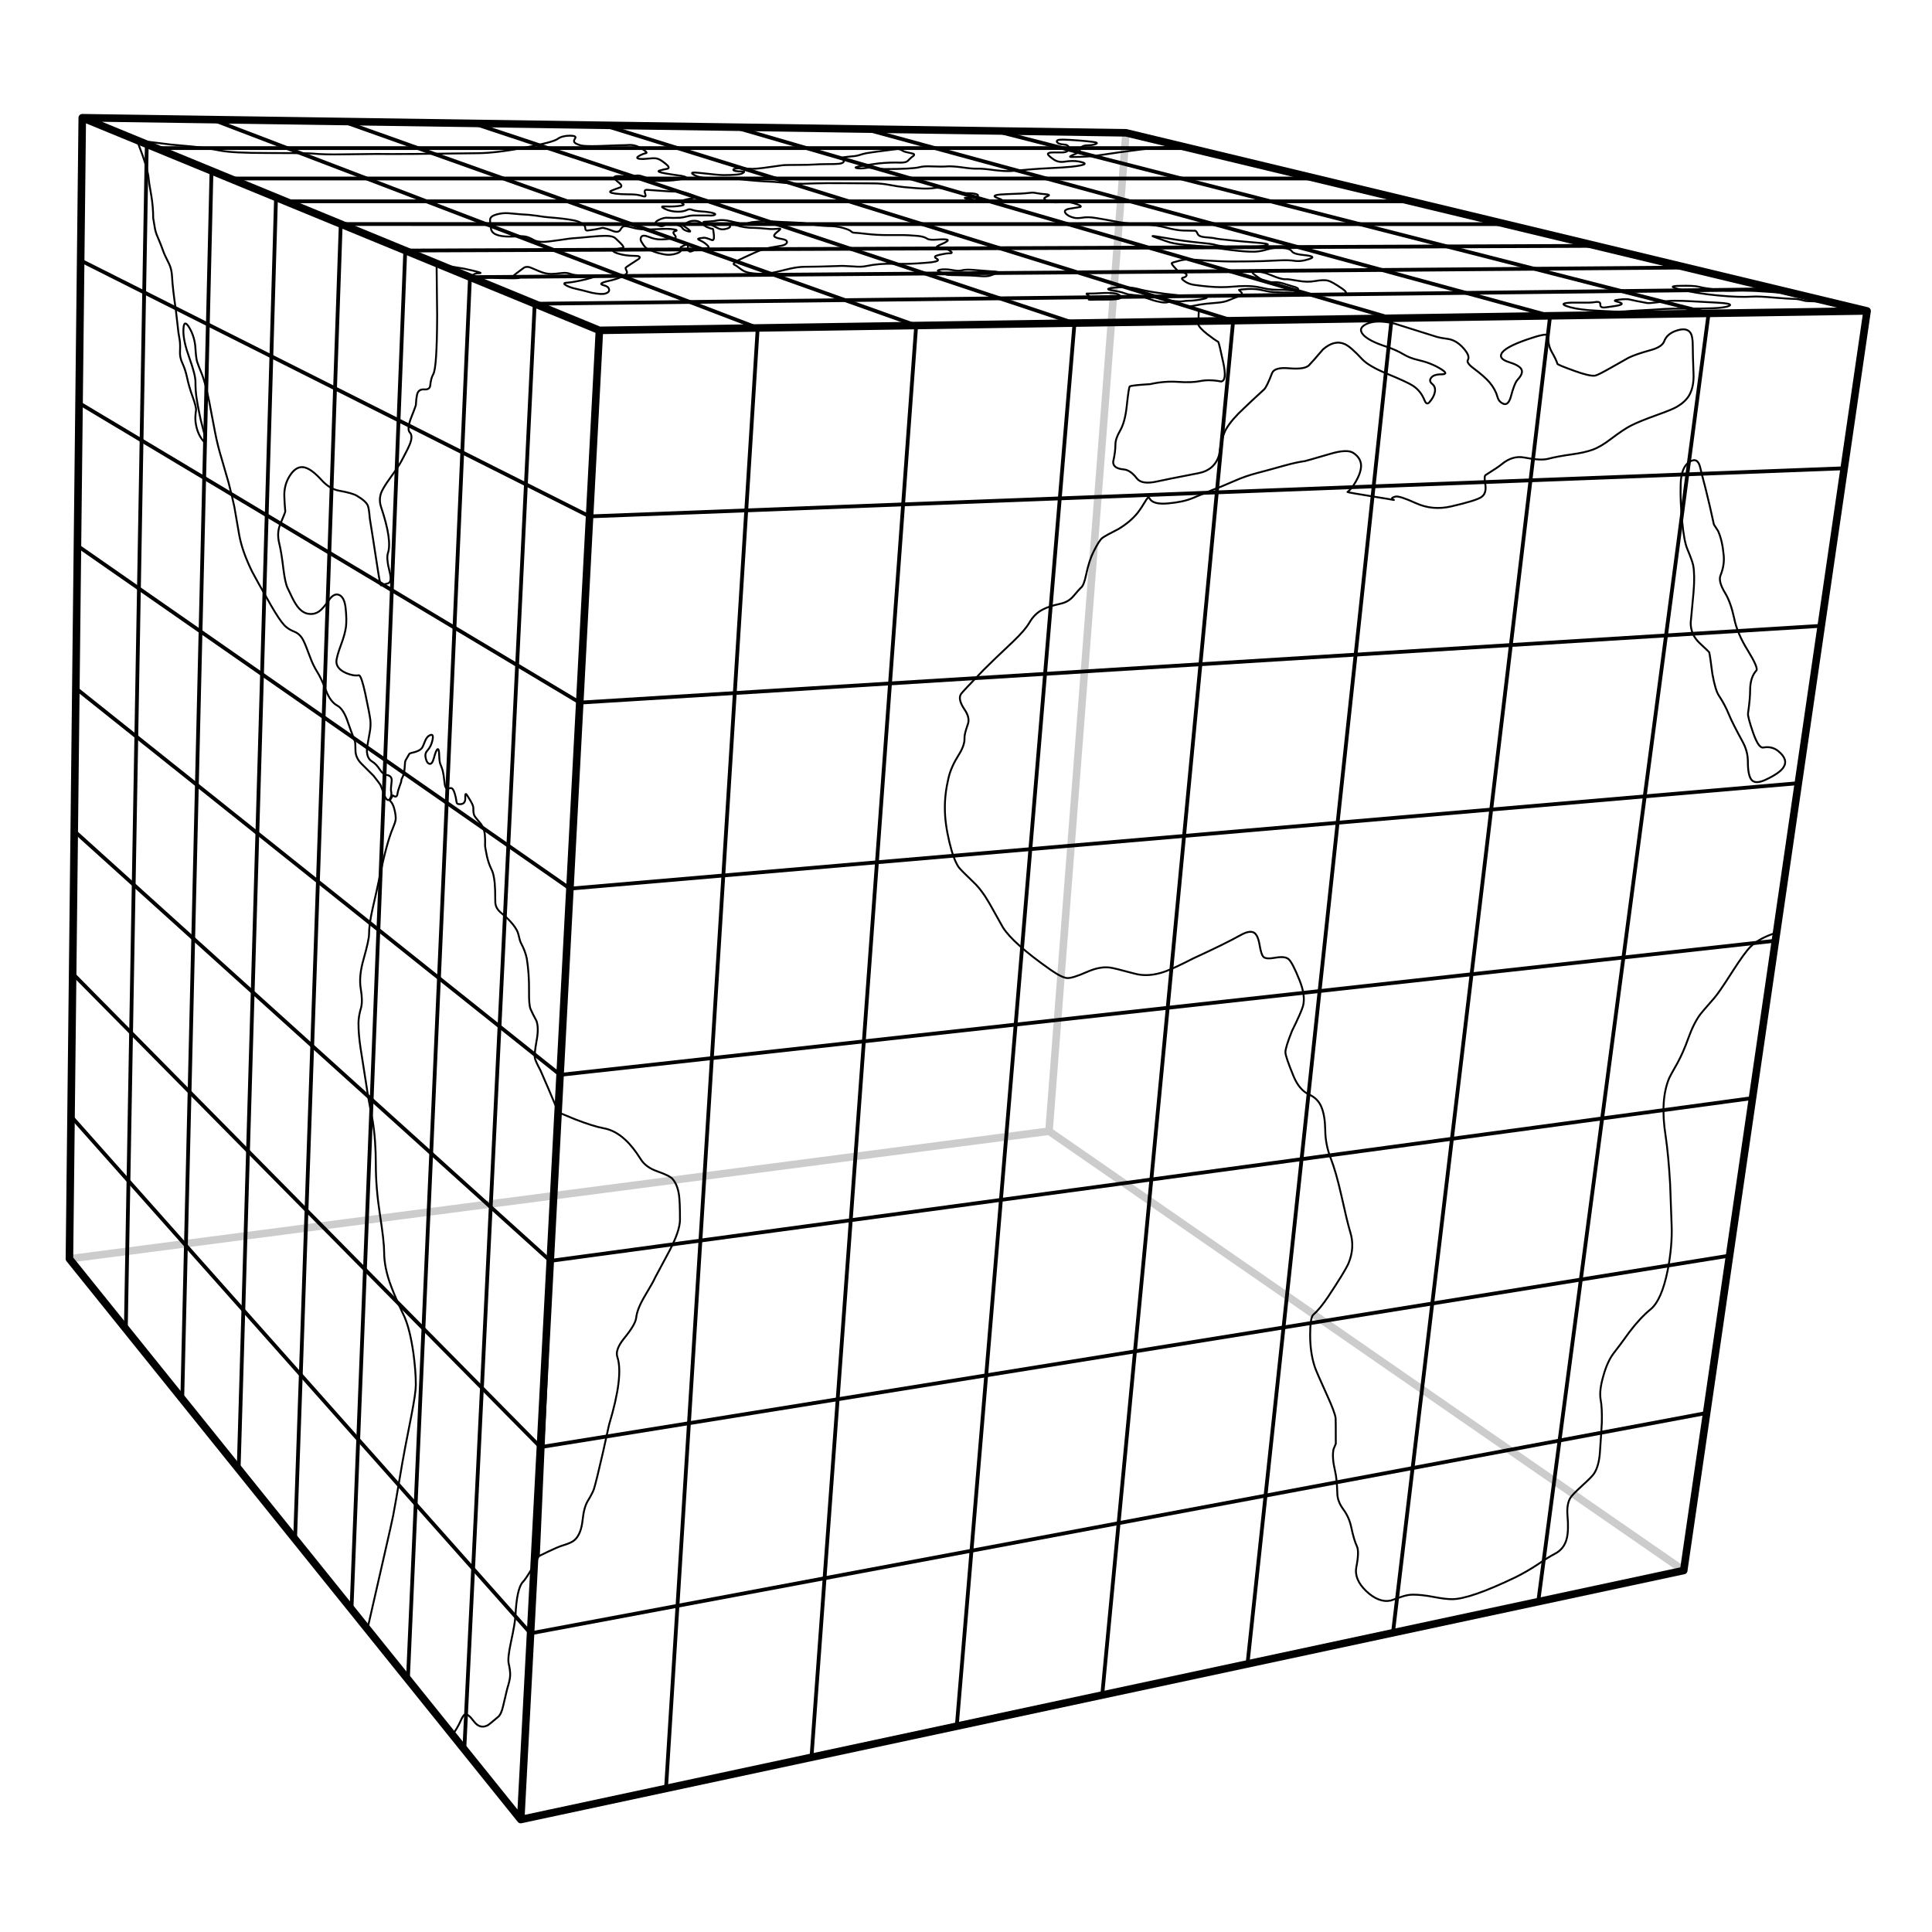 
<svg xmlns="http://www.w3.org/2000/svg" version="1.1" xmlns:xlink="http://www.w3.org/1999/xlink" preserveAspectRatio="none" x="0px" y="0px" width="512px" height="512px" viewBox="0 0 512 512">
<defs>
<path id="Layer7_0_1_STROKES" stroke="#000000" stroke-width="0.5" stroke-linejoin="round" stroke-linecap="round" fill="none" d="
M 432.1 82.4
Q 434.3 82.3 438.4 82.05 441.65 81.8 443.3 81.8 453.45 81.8 455.4 81.6 458.05 81.35 458.45 80.9 458.9 80.4 455 80.2 450.15 79.95 448.45 79.85 445.8 79.7 443.8 79.7 442.1 79.7 439.35 80.1 437 80.4 436.5 80.3 433.2 79.7 432 79.4 431.05 79.15 429.1 79.4 427.2 79.6 428.4 79.9 431.35 80.6 428 81.1 425.4 81.5 425.05 81.5 424.05 81.5 424.1 80.7 424.15 79.95 423.15 80 421.8 80.2 421.1 80.2
L 416.4 80.2
Q 413.1 80.35 415.1 81.1 417.1 81.85 421.05 82.2 423.2 82.35 426.5 82.5 429 82.7 432.1 82.4 Z
M 354 382.6
Q 354 376.15 353.95 375.8 353.75 374.3 351.8 370 348.85 363.5 348.45 362.3 347.2 358.55 347.2 353.8 347.2 349.45 347.95 348.5 349.8 346.9 352 343.6 356.4 336.95 357.3 334.95 359.15 330.65 357.8 326.4 357.05 323.95 355.45 316.7 354.05 310.5 352.6 306.8 351.25 303.3 351.2 299.5 351.15 295.7 350.2 293.4 349.3 291.1 346.8 290 344.3 288.8 342.8 285.2 340.7 280.1 340.65 278.9 340.6 277.7 342.4 273.2 344.75 268.45 345.3 266.65 346.05 263.9 344.4 259.8 342.5 255.05 341.5 254.2 340.6 253.35 338 253.8 335.55 254.25 334.85 253.6 334.25 253.1 333.8 250.4 333.35 247.75 332.3 247.15 331.15 246.5 328.8 247.8 324.7 250.1 316.2 254 311.35 256.5 308.8 257.45 304.3 259.05 300.6 258 295.1 256.5 294 256.4 291.35 256.1 288 257.6 284.25 259.25 282.85 259.2 281.4 259.1 278.4 257 268.5 250.05 265.8 245.8 263.55 241.75 262.35 239.65 260.2 235.85 258 233.8 254.65 230.6 254.05 229.8 252.7 227.8 251.6 223.2 250.4 218.15 250.4 214.25 250.35 210.4 251.4 206 252.1 203.15 254.1 200 255.7 197.45 255.6 195.6 255.55 194.55 256.5 191.9 257.1 190.2 255.6 188 253.8 185.35 254.65 183.95 254.95 183.45 260.6 177.6 262.4 175.75 268.45 170.05 271.65 167 272.8 165 274.15 162.65 276.3 161.55 277.85 160.7 281 160 283.15 159.55 284.45 158 286.2 155.95 286.4 155.8 287.2 155.3 287.8 152.45 288.6 148.6 289.8 146.2 291.35 143.1 292.15 142.55 292.85 142 296.4 140.2 299.55 138.3 301.45 135.95 302.5 134.6 303.8 132.4 304.25 131.75 304.4 131.8 304.5 131.85 304.85 132.4 305.95 133.75 309.6 133.4 313.5 133.05 315.95 132.05 317.45 131.45 321.4 129.8 323.4 129.1 327.15 127.45 329.95 126.2 333 125.4 335.7 124.7 340.15 123.45 343.75 122.45 345.8 122.2 346.1 122.15 352.45 120.3 356.95 118.95 358.6 120 360.6 121.3 360.7 123.3 360.75 125.15 359.2 127.8 358.2 129.5 357.1 130.4 357.2 130.5 364 131.6 369 132.4 369.4 132.5 368.2 132 369.8 131.6 370.85 131.35 375.25 133.35 379.65 135.35 384.6 134.2 391.1 132.7 392.55 131.75 394.05 130.75 393.6 128.2 393.25 126.2 393.7 125.9 397.2 123.7 398 123 400.85 120.65 403.95 121.25 408.25 122.1 410.2 121.6 412.7 120.95 416.65 120.4 419.9 119.95 422 119.2 424.15 118.45 426.95 116.3 430.25 113.8 432.2 112.8 434.45 111.65 439.05 110 443.25 108.5 444.4 107.8 446.55 106.55 447.6 104.85 448.95 102.55 448.8 99 448.6 93.8 448.6 91.6 448.6 89.05 447.95 88.15 446.85 86.6 443.8 87.8 441.7 88.65 441.05 90.4 440.5 91.95 437.4 92.8 433.55 93.85 431.6 94.8 431.3 94.95 427 97.4 423.5 99.4 422.7 99.55 421.2 99.75 417 98.2 413 96.75 412.75 96.45 412.4 95.3 411.2 93.2 410.5 91.95 410.35 90.5 410.25 88.95 410.25 88.9 409.9 88.15 404.6 90 398.7 92.05 397.9 93.75 397.2 95.15 400 96 402.55 96.8 403.15 97.8 403.8 98.9 402.2 100.6 401.3 101.6 400.4 105.1 399.7 107.55 398.4 107 397.2 106.5 396.85 105.2 396.3 103.2 394.8 101.4 393.45 99.8 390.5 97.6 388.55 96.15 389 95.4 389.65 94.3 387.8 92.25 385.9 90.1 383.6 89.8 381.7 89.55 380.85 89.3
L 369.55 85.75
Q 365.05 84.7 362.5 85.7 359.65 86.85 361.25 88.7 362.75 90.35 367.2 91.8 369.95 92.7 371.95 93.9 373.6 94.9 375.8 95.4 379.15 96.15 381.7 97.7 384.2 99.2 382 99.2 379.9 99.2 379.25 100.15 378.6 101 379.6 101.8 380.5 102.55 380.25 103.9 380 105.25 378.8 106.6 378.05 107.45 377.5 106.05 376.5 103.55 374.4 102.2 372.95 101.25 367.35 98.95 362.7 97 361 95.2 357.9 91.85 356.4 91.2 353.65 89.95 350.6 92.6 347.7 96 346.85 96.85 345.65 97.95 341.6 97.6 337.75 97.25 337.1 98.9 335.75 102.45 335 103.2 331.4 106.5 329.65 108.2 326.45 111.15 325 113.6 323.8 115.6 323.1 120.5 321.95 124.55 317.6 125.4 308.8 127.1 306.6 127.6 302.55 128.5 301.25 126.75 299.55 124.55 297.8 124.4 294.95 124.15 295 122.4 295.6 119.7 295.6 117.8 295.6 116.25 296.8 114.2 298.15 111.9 298.6 107.6 299.15 102.5 299.4 102.4 299.95 102.1 304.8 101.8 308.6 100.95 312.15 101.2 315.85 101.45 318 101 320.5 100.5 323.6 101.1 325.2 100.9 324.2 96.2 323.1 91 322.85 90.6 321.8 90 320 88.6 317.75 86.85 317.45 85.75
L 317.6 85 317.7 82
Q 314.95 81.5 315.15 81.3 315.3 81.2 318.1 80.7 319.15 80.5 322.35 80.25 324.5 80.1 325.8 79.5 326.95 79 328.5 78.45 329.4 78.05 329 77.5 328.3 76.9 328.35 76.8 328.4 76.75 330.5 76.6 332.35 76.5 333.75 76.75
L 336.4 77.3
Q 337.65 77.45 339.6 77.5 342 77.5 343.2 77.6 344.65 77.7 348.35 78.05 351.45 78.25 352 78 352.45 77.8 355.5 78 357.8 77.95 355.7 76.5 353 74.65 352 74.4 350.9 74.05 348.4 74.5 346.45 74.85 343.95 74.4 341.35 73.95 340.9 74 340 74.1 338.2 73.45 335.6 72.45 335.5 72.4 333.75 71.95 332.65 71.9 331.15 71.85 332.6 72.9 334.35 74.2 335.2 74.55 336.2 74.95 337.5 74.8 338.6 74.7 340 75.1 340.8 75.35 342.6 75.9 344.2 76.3 344 76.7 343.8 77.1 341.7 76.9 340.35 76.75 338.65 76.8 337.2 76.8 336 76.6 334.1 76.2 333.25 76.05 331.85 75.8 330 75.8 328.55 75.8 326.9 75.95 325.3 76.1 323.6 76.1 320.7 76.1 316.5 75.5 315 75.3 313.9 74.5 312.8 73.75 313.5 73.6 314.3 73.4 314.45 73 314.6 72.5 313.5 72.2 312.55 72.1 312.4 72.05 312.35 72.05 311.4 71 310.35 69.9 310.55 69.7 310.6 69.6 312.5 69.1 313.95 68.7 315.4 68.75 316.4 68.8 319 69 323.65 69.3 326.5 69.3 331.4 69.3 334.5 69.2 336.05 69.15 339.1 69 341.65 68.9 342.9 69.1 344.75 69.4 346.95 68.65 349.15 67.95 345.6 67.6 342.85 67.35 342.35 66.6 341.85 65.85 339.9 65.7 337.65 65.55 336 66.05 334.05 66.65 332.5 66.7 330.2 66.75 326.55 66.3 325.85 66.25 320.2 65.4 319.4 65.3 314.2 64.9 310.75 64.6 309 63.9 305.85 62.8 305.45 62.6 304.95 62.35 309.7 63.2 313.8 63.9 317.8 64.3 321 64.6 321.7 64.8 324.6 65.6 329.2 65.6 331.65 65.6 334.5 65.2 337.7 64.75 334.1 64.4 328.6 63.95 326.35 63.7 322.55 63.35 321.7 63.1 321.55 63.05 319.25 62.85 317.7 62.7 317.4 62 317.05 61.2 316.75 61.15 315.5 61.15 313.6 61.1 311.9 61.05 309.15 60.35 306.35 59.6 303.3 59.5 299.75 59.4 296.45 58.85 292.75 58.15 290.6 57.8 288.25 57.4 286.75 57.7 285.4 57.9 284.6 57.7 282.95 57.3 282.35 56.45 281.75 55.6 283.5 55.3 286.15 54.9 286.3 54.85 286.9 54.55 284.7 53.9 282.9 53.35 281.15 53.55 279.45 53.75 278.6 53.5 277 53.05 276.8 52.75 276.5 52.45 277.6 52 278.5 51.65 277.35 51.5 275.55 51.35 274.8 51.2 273.9 51 273.45 51.05 271.05 51.3 270.6 51.3 266.55 51.45 265.05 51.55 262.45 51.8 264.4 52.5 266.4 53.2 265.1 53.25 262.8 53.2 261.4 53.2 259.6 53.2 258.3 53
L 256.1 52.6
Q 255.25 52.45 256.05 52.4 257.65 52.35 258.3 52.2 259.55 51.95 259.05 51.6 258.5 51.2 256.2 51.2 254.6 51.2 251.65 50.35 249.05 49.6 247.8 49.8 246.25 50.05 244.15 49.95 243.65 49.95 239.7 49.6 238.35 49.5 235.7 49 233.6 48.6 231.6 48.6 226.95 48.55 224 48.55 218.45 48.5 215.9 48.6 212.95 48.75 210.45 48.65 208.5 48.55 205.2 48.2 200.2 48 196.2 47.5 193.8 47.2 191.95 47.2
L 187.9 47.2
Q 185.2 47.15 183.85 46.3 182.45 45.5 185.2 45.8 190.45 46.4 191.7 46.4 196.05 46.4 196.8 45.9 197.4 45.5 197.15 45.45 196.4 45.45 195.6 45.4 194.25 45.3 194.35 44.95 194.5 44.55 196.5 44.6 197.95 44.65 199.35 44.75 200.3 44.75 202.3 44.5
L 207.3 43.8
Q 208.05 43.7 211.9 43.7 214.2 43.7 215.75 43.6 217.3 43.5 218.7 43.5 221.55 43.5 222.4 43.4 223.75 43.2 223.6 42.6 223.2 41.95 223.25 41.8 223.3 41.65 225.1 41.5 226.7 41.4 227.55 41.15 228.8 40.75 229.6 40.6 231.4 40.3 234.6 39.9 236.25 39.7 237.75 39.5 238.5 39.45 239.3 40 239.65 40.25 241.65 40.65 242.8 40.85 241.8 41.5 241.55 41.65 240.5 42.7 240.1 43.05 238.8 43.1 235.8 43 232.9 43.3 231.9 43.4 228.2 44 226.05 44.35 227.05 44.55 228.05 44.75 229.5 44.5 230.4 44.35 231.55 44.55 233.15 44.8 234.5 44.8 241.8 44.8 243.7 44.3 244.75 44 246.95 44.1 249.85 44.2 250.9 44.1 252.35 44 254.95 44.35 257.65 44.75 259.1 44.7 260.45 44.65 263.65 45.1 266.6 45.45 268.3 45.3 274.15 44.75 277.5 44.6 281.9 44.4 283.8 44.2 289.85 43.55 285.9 42.8 284.3 42.5 282.1 42.85 280.5 43.1 279.3 42.3 277.7 41.2 277.7 40.8 277.7 40.4 279.2 40.4
L 281.55 40.4
Q 282.4 40.35 282.8 40.1 283.35 39.7 283.25 39.1 283.1 38.35 281.9 38.3 280.4 38.2 280.1 37.6 279.8 36.95 281.9 37 285.85 37.15 289.6 37.6 291.25 37.8 290.4 38.15 289.6 38.5 288.2 38.5 287.1 38.5 286.4 39.1 285.8 39.65 286.2 40 286.45 40.2 284.6 40.95 283 41.6 283.9 41.6 288.5 41.6 291.6 41.1 296.05 40.4 302.5 39.6 310.95 38.6 314.3 38.9 316.25 39.1 395.65 58.45 435.4 68.15 474.7 77.8 462.9 76.8 459.8 77 457.75 77.15 454.3 76.7 451.55 76.35 450.2 76 448.85 75.65 445.2 75.75 441.6 75.8 444.8 76.6 449.4 77.75 455.3 78.3 461.05 78.85 464.5 78.6 466.05 78.5 469.9 78.85 474.25 79.2 475.1 79.2 476.4 79.2 477.45 79.5 478.45 79.8 479.1 79.8 480.6 79.8 484.6 80.1
L 495 82.8 470.8 247.2
Q 469.75 247.45 468.35 248.05 465.55 249.25 463.8 251 462.3 252.5 459 257.65 455.5 263.15 454.2 264.6 450.7 268.6 450.6 268.8 448.85 271.15 447.4 275.2 446.1 278.85 444.55 281.7 442.65 285.05 442.4 285.6 439.9 291.4 441.4 301 442.15 306 442.6 313.75 442.65 315.45 443 324.8 443.2 330.25 441.95 336.65 440.35 344.6 437.4 347 434.7 349.2 431.85 352.95 429 356.9 427.8 358.4 426 360.65 424.9 364.65 423.75 368.6 424.2 371 424.6 373.15 424.5 377 424.4 379.1 424 384.8 423.75 388.5 422.45 390.5 421.9 391.35 419.2 393.8 416.6 396.2 416.2 396.9 415.15 398.55 415.4 401.6 415.75 405.6 415.2 407.75 414.5 410.55 412 411.8 410.5 412.55 407.5 414.6 404.55 416.55 401.6 418 389.55 423.8 384.8 423.8 383 423.8 379.9 423.2 376.8 422.6 374.4 422.6 373.05 422.6 371.3 423.2 368.85 424.05 368.6 424.15 365.4 424.85 362 421.6 358.8 418.5 359.45 415.25 360.25 411.2 359.6 409.8 358.8 408.1 358.1 404.75 357.55 402.1 356 400 354.4 397.85 354.4 395.65 354.3 391.9 353.8 389.8 352.95 386.2 353.4 384.05
L 354 382.6 Z
M 454.2 139
Q 453.15 134.1 452.05 129.7 450.8 124.95 450.6 124 449.95 121.05 447.8 122.35 445.55 123.7 445.4 128.2 445.25 133.05 445.8 138.25 446.3 143.55 447.2 145.6 448.4 148.45 448.7 149.75 449.2 152.35 448.8 157 448.5 160.5 448.05 165.05 448.05 168.2 450.4 170.4 452.9 172.75 452.95 172.85 453.15 173.5 453.8 178.6 454.6 183 455.5 184.3 457.15 186.8 458.2 189.4 459.1 191.6 461.75 196.45 463.2 199.05 463.2 201.8 463.2 205.55 464.2 206.7 465.25 207.9 468 206.6 471.6 204.9 472.6 203.4 474.05 201.3 471.2 199 469.55 197.7 467.3 198.1 466.05 198.35 464.6 194.2 463.1 189.9 463.25 189 463.8 185.2 463.8 183 463.8 179.5 465.45 177.7 466.05 177.05 463.2 172.4 460.35 167.85 459.55 163.75 458.65 159.6 457.2 157.2 455.3 154.1 455.95 152.5 457.05 149.75 456.8 147.2 456.45 143.2 455.3 140.7
L 454.2 139 Z
M 222.1 70.5
Q 223.2 70.4 226 70.6 228.35 70.8 229.6 70.5 232.9 69.8 236.9 69.9 240.25 70 243.2 69.8 246.15 69.6 246.9 69.5 249.3 69.15 248.3 68.6 247.3 68.05 248.2 67.75 248.7 67.55 250.1 67.3 250.65 67.15 252 67.1 252.7 66.95 251.3 66.2 250.3 65.65 248.4 65.5 247.8 65.45 249.3 64.8 251.4 63.9 251.15 63.6 250.9 63.3 248.2 63.5 246.35 63.65 245.7 63.25 244.85 62.65 243 62.5 240.4 62.3 239.5 62.3 237.65 62.3 235.2 62.3 232.35 62.3 229.75 62 227.15 61.7 226.7 61.7 225.95 61.7 225.65 61.4 225.2 60.9 223.4 60.4 221.65 59.9 219.4 59.9 216.9 59.8 215.4 59.5 213.45 59.1 211.25 59 207.4 58.85 206.8 58.8 202.35 58.45 199.1 58.9 198.75 58.95 197.6 59.35 196.95 59.55 196.3 59.3 195.75 59.1 195.5 59.05 194.9 58.95 193.5 58.6 191.85 58.2 190.5 58.35 189 58.65 187.9 58.7 186.35 58.75 186.45 58.85 186.5 58.9 188.1 59.4 188.4 59.5 190.2 60.45 191.1 60.95 192.2 60.7 193.45 60.45 193.5 60 193.5 59.7 192.9 59.4 192.4 59.15 193.3 59.25 194.2 59.35 195.2 59.7 197.15 60.4 200 60.4 200.95 60.4 204.1 60.7 204.7 60.75 206.55 60.6 207.15 60.55 206.3 61.2 205.1 62.1 205.15 62.5 205.25 63 207 63.3 208.7 63.55 208.55 64.25 208.35 64.85 207.2 65.1 205.55 65.35 204.25 65.6 201.9 66.05 199.9 67 196.7 68.45 195.6 69 193.85 69.9 194.7 70.2 195.1 70.35 196.3 71.3 197.25 72.05 198.6 72.3 202.2 72.9 205.6 72.1 206.85 71.8 209.35 71.2 211.55 70.7 213.4 70.7 216.3 70.7 222.1 70.5 Z
M 256.9 73
Q 257.4 73 260.1 73.2 261.7 73.3 262.5 73 264.25 72.4 264.35 72.3 264.8 71.95 262.6 71.9 261.6 71.85 258.2 71.55 256.1 71.35 255.1 71.6 254.1 71.85 253.25 71.7 251.75 71.45 251.2 71.4 249.6 71.3 248.85 71.55 248.05 71.75 249.2 72.1 249.4 72.15 250.6 72.7 251.05 72.9 252.2 72.9
L 256.9 73 Z
M 311.8 78.2
Q 305.25 77.55 301.7 76.6 299.05 75.9 295.6 76.2 294 76.35 293.7 76.55 293.45 76.75 294.5 76.9 296.45 77.2 297.7 77.6 298.7 77.95 298.9 78 299.25 78.05 300.5 78.2 301.4 78.3 301.75 78.3 301.8 78.3 303.3 78.8 304.4 79.15 305.5 79.55 306.4 79.85 307.8 80.1 309 80.3 309.75 80 310.5 79.65 311.4 79.8 312.5 79.95 313.3 79.85 314.5 79.7 315 79.7 316.45 79.7 318.55 79.3 320.75 78.85 319.1 78.7 318 78.6 316.6 78.65 315.45 78.65 314.4 78.5
L 311.8 78.2 Z
M 292.4 79.4
Q 294.95 79.4 295.75 79.3 297.5 79.1 296.9 78.4 296.05 77.4 291.5 77.7 290.1 77.8 288 77.8 287.7 77.8 288.5 78.35 289.4 79 288.8 79.2 288.1 79.45 289.15 79.45 289.7 79.45 290.9 79.4
L 292.4 79.4 Z
M 173 47.9
Q 177.1 48.05 179.9 47.6 181.45 47.35 181.75 47.15 182.1 46.9 180.6 46.6 177.65 46.2 176.3 45.95 173.8 45.5 174.8 45.2 175.6 44.95 176.95 44.7 177.65 44.4 176.4 43.4 175 42.25 174.2 42.05 173.55 41.85 172.2 42 170.5 42.2 169.55 42.1 168.25 41.95 169.4 41.3 170.25 40.8 171.3 40.55 171.6 40.35 170.1 39.4 168.6 38.45 167.1 38.4 165.25 38.5 164 38.5 160.6 38.65 158.55 38.7 154.7 38.8 153.8 38.5 152.55 38.1 152.3 37.8 151.9 37.4 152.4 36.7 152.95 35.95 150.95 35.95 148.9 36 147.8 36.8 146.6 37.7 139.2 39.1 131.5 40.55 126.7 40.6 106 40.9 99.9 40.8 98.5 40.8 91.1 40.9 85.7 41 83 40.7 81.4 40.55 71.05 40.55 61.55 40.55 58.3 39.9 54.75 39.2 50.7 38.8 46.65 38.45 45.2 38.3
L 36.3 37.2 115.7 70 123 71.2
Q 128.6 72.4 127 72.4 125.6 72.4 125.25 73.05 124.95 73.7 127.1 73.4 128.9 73.15 130 73.4 131.4 73.7 132.1 73.7 133.15 73.7 135.95 73.75 138.05 73.75 137.5 73.5 136.4 73.4 136.1 73.35 135.7 73.3 136.9 72.4 137.9 71.65 138.85 70.95 139.4 70.6 140.3 70.8 140.5 70.85 142.7 71.8 144.5 72.6 146.1 72.6 146.85 72.6 149 72.35 150.15 72.2 151.2 72.6 152.25 73 154.6 73 157.4 72.95 157.7 73 158.7 73.15 155.35 74 152.05 74.8 150.4 74.9 148.9 74.95 150 75.6 151 76.2 152.9 76.6 154.05 76.85 156.9 77.6 159.4 78.1 160.4 77.8 161.6 77.45 161.4 76.65 161.25 75.9 160 75.6 158.1 75.15 161.5 74.4 163.15 74.05 164.55 73.45 166.5 72.6 166.1 71.9 165.7 71.1 165.8 70.95 165.85 70.85 167 70.1 169.2 68.7 169.3 68.6 170.15 67.8 168.1 67.8 165.65 67.8 163.65 67.15 161.6 66.45 163.1 66.1 164.1 65.85 165.1 65.7 165.5 65.5 164.5 64.5 163.1 63.1 162.85 62.95 162.1 62.5 160.4 62.5 159 62.5 156.35 62.75 153.35 63.05 152.4 63.1 151.25 63.15 148.05 63.65 145 64.1 143.9 64.1 142.6 64.1 141.75 63.75 140.8 63.2 140 62.9 139.05 62.55 137.85 62.6 136.3 62.7 135.1 62.7 130.2 62.7 130.1 60.4 129.8 58.7 129.9 58.1 130 57.25 131.7 56.8 133.25 56.4 134.7 56.5 135.55 56.6 138.1 56.8 139.9 56.85 142.05 57.15 144.55 57.55 145.5 57.6 149.45 57.9 152.1 58.4 153.35 58.65 154.2 59.2 155.1 59.75 155.1 60.4 155.1 61.05 155.55 61.1 155.85 61.1 157.7 60.8 158.85 60.6 159.55 60.4 159.85 60.35 160.7 60.6 161.4 60.8 162.8 61.35 163.95 61.65 164.4 60.9 164.9 60 165.4 59.95 165.85 59.85 167.5 60.3 169.05 60.75 170.75 60.8 172.15 60.85 174.8 60.7 177.25 60.55 178.6 60.8 179.95 61 178.8 61.3 178.1 61.5 178.85 62.35 179.5 63.15 178.3 63.2 176.25 63.45 175.25 63.45 173.65 63.5 172 62.8 170.3 62.1 169.9 62.85 169.6 63.45 170 64.1 171 65.8 171.8 66.1 173.9 66.95 174.6 67.1 176.05 67.45 176.65 67.5 177.9 67.6 179.2 67.2 180.45 66.85 180.55 66.15
L 180.4 65.5 181.35 65
Q 182.3 64.6 182.3 65.3 182.3 66.2 182.55 66.5 182.8 66.85 183.5 66.5 184.9 65.8 187.3 65.8 188.25 65.8 187.45 65 186.7 64.25 185.7 63.8 184.9 63.45 185 63.3 185.15 63.15 186.5 63 187.05 62.95 188.6 63.6 189.3 63.9 189.2 62.4 189.05 60.75 188.9 60.65 188.3 60.6 187.4 60.2 186.8 59.95 185.75 59.05 185.1 58.5 184 58.5 182.8 58.5 181.85 59.15
L 181.1 59.8
Q 184.2 61.9 182 61.2 181.05 60.9 180.75 60.3 180.45 59.8 178.7 59.4 177.05 59.05 176.15 59.65 175.4 60.2 174.4 59.7 173 59.05 174.55 58.3 175.95 57.6 177 57.7 178.25 57.8 180.2 57.7 181 57.65 182.05 57.35 183 57.1 183.7 57.1
L 187.8 57.1
Q 188.85 57.2 189.4 56.95 190 56.65 188.3 56.3 187.2 56.1 185.5 56 184.2 55.9 183.4 55.6 182.65 55.3 182.05 55.65 181.1 56.1 179.7 56.1 177.75 56.1 176.2 55.35 174.65 54.6 176.3 54.7 178.1 54.8 179.8 54.6 181.7 54.4 181 54 180.25 53.55 180.3 53.45 180.35 53.3 181.3 53 181.95 52.8 183.85 52.5 184.95 52.2 182.9 51.5 180.85 50.8 179.8 50.75 178.5 50.8 177.1 50.7 171.5 50.3 171.4 50.3 170.55 50.3 171 51.4 171.35 52.3 170.4 52 169.15 51.6 168.1 51.55 167.75 51.5 166.3 51.5 164.55 51.5 163.05 51.3 160.9 51 162.1 50.5 163.05 50.1 164.4 49.65 165.1 49.25 164 48.4 162.65 47.35 162.8 46.95 162.95 46.5 165.1 46.7 166.9 46.9 167.75 46.7 168.8 46.5 169 46.5 170.2 46.5 173 47.9 Z
M 115.7 70
L 115.85 83.65
Q 115.8 97.6 114.8 99.2 114.2 100.2 114 102.25 113.85 103.3 112.4 103.2 110.8 103.1 110.5 104.7 110.3 105.6 110.2 107.4 110 108.1 108.8 111.1 107.85 113.85 108.6 114.6 109.4 115.4 108.75 117.35 108.35 118.5 106.8 121.4 105.85 123.25 104.55 125.05 103.85 126.05 102.6 127.8 101.3 129.75 101 130.65 100.35 132.45 101 134.4 103.95 143.2 102.8 146.6 102.35 148 103.25 151.5 103.95 154.3 102.8 154.6
L 100.95 155.1
Q 100.7 154.8 100 150.2 98.3 139.1 98 137.4 97.8 134.85 97.5 134.05 97.05 132.85 94.6 131.4 93.35 130.65 89.9 130.05 87.35 129.6 85.2 127.2 82.3 124 80.3 123.8 78.25 123.6 76.6 126.4 75.25 128.7 75.35 131.6 75.4 133.15 75.6 135.6 75.6 135.75 74.3 138.85 73.3 141.15 74 144 74.55 146.15 75.1 150.75 75.55 154.4 76.2 155.8 77.7 159.05 78.3 159.95 79.7 162.2 81.4 162.6 83.2 163 84.6 162 85.65 161.25 87.2 159 88.55 157.05 89.95 157.7 91.3 158.35 91.6 161.2 91.9 164.1 91.7 166 91.45 168 90.4 170.8 89.1 174.3 89.15 175.45 89.25 177.3 91.8 178.4 93.7 179.2 95.15 178.95 95.8 179.2 96.8 183.8 97.95 189.2 98.15 190.85 98.3 192.3 98 194 97.25 198.1 97.25 198.2 97.05 200.9 98.6 201.8 99.7 202.45 100.7 204 101.45 205.2 102.6 205.4 103.9 205.65 103.8 206.95 103.55 209.2 103.6 209.4 103.95 210.85 103.3 211.75 102.6 212.65 101.8 210.6 101.1 208.6 100.85 208.1 100.6 207.6 99 205.6 96.6 203.2 95.7 202.3 94.2 200.75 94.2 198.8 94.2 196.9 94.05 196.45 92.65 192.75 92.2 191.4 91.05 187.9 89.4 187 87.55 186 86.4 183 85.15 179.75 84 177.95 82.95 176.25 82.2 174.2 80.85 170.5 80.25 169.45 79.4 167.95 78 167.4 76.35 166.75 75.35 165.7 74.05 164.3 71.8 160.4 67.6 153.05 66.85 151.55 64.2 146.2 63.4 141.8 62.1 134.4 62.1 134.3 61.5 131.45 60.6 128 60.45 127.55 58.75 121.6 57.7 118.2 57 114.6 55.9 108.75 55.4 106.2 54.5 101.8 53.6 99.4 52.5 96.7 52.25 95.9 51.95 94.9 51.8 92.4 51.65 89.35 50.15 86.8 48.6 84.25 48.6 87.8 48.6 90.45 50.2 94.9 51.8 99.35 51.8 101.2 51.8 103.75 52.1 105.55 52.25 106.65 52.8 109.4 53.15 111.25 53.7 113.25 54.25 115.3 54.4 116.2 54.75 118.15 53.4 116.25 52.1 114.35 51.8 111.6 51.7 110.4 51.95 108.7 52.05 107.9 51 105 50.1 102.55 49.55 99.95 49.1 97.9 48.4 96.4 47.6 94.7 47.7 93.2 47.8 91.1 47.6 90 47.25 88.25 47.05 86.05 46.7 83.05 46.6 82.2 45.75 76.35 45.6 73.4 45.5 71.3 44.8 69.9 43.55 67.45 43.2 66.4 42.7 64.95 41.8 62.85 41.2 61.55 41 60.2
L 40.6 57.8
Q 40.6 54.9 40.1 51.85 39.45 48.25 39.4 47.4 39.3 45.55 37.8 41.2
L 36.3 37.2
M 163.6 359.6
Q 165.3 364.65 161.4 377.6
L 159.8 384.85
Q 158.05 392.5 157.4 394.6 157.1 395.55 155.75 397.8 154.75 399.45 154.4 402.8 154 406.6 152.25 408.15 151.4 408.9 149 409.6 147.75 410 145.15 411.25
L 142.8 412.4 141.15 415.35
Q 139.35 418.45 138.6 419.2 136.95 420.85 136.6 428.2 136.5 430.1 135.4 435.2 134.5 439.4 134.8 440.8 135.25 442.8 135.2 444 135.15 445.25 134.4 447.6 134.3 447.9 133.35 452.05 132.85 454.3 132 455 129.65 457 129.2 457.25 127.15 458.25 125.6 456.2 124 454.05 123.2 454.35 122.75 454.5 122 456.2 121.2 458 120 459.6
L 97.4 431.6 101.6 413.2
Q 103.95 402.95 104.2 401.6 104.55 399.9 106.6 387.8 107 385.35 109 375.25 110.2 369.1 110.2 367 110.2 363.4 109.55 358.55 108.65 352.35 107.2 349 104.75 343.85 103.7 341 101.8 336.05 101.8 331.8 101.8 329.05 100.7 321.95 99.6 314.85 99.6 308.8 99.6 302.05 98.75 296.95 97.6 291.2 97 287 95.9 280.05 95.55 277.75 95 274.15 95 271.2 95 269.35 95.7 267 96.15 265.25 95.6 262 95.05 258.7 96.35 254.2 97.8 249.05 97.8 247.6 97.8 245 98.7 241 99.9 235.8 100.6 232.4 102.45 223.4 104.1 219.5 104.75 217.95 104.85 217.25 104.95 216.35 104.6 214.8 104.3 213.45 103.75 212.65
L 103.3 212.15 104.1 210.8 104.65 211.1
Q 105.25 211.2 105.35 210.3 105.45 209.55 105.9 208.35 106.35 207.25 106.35 206.85 106.35 206.55 106.7 205.9 107.05 205.2 107.2 203.9 107.35 202.3 107.35 201.95 107.4 201.55 107.95 200.7 108.4 199.85 108.55 199.7 108.7 199.6 109.95 199.3 111.3 198.9 111.8 198.25 112.1 197.85 112.6 196.5 113.1 195.15 114.05 194.8 115.05 194.4 114.55 196.4 114.2 197.85 113.3 198.85 112.6 199.6 112.75 200.55 113 202.15 113.75 202.4 114.5 202.7 115 200.85 115.55 198.75 115.95 198.55 116.35 198.3 116.4 200.3 116.45 201.9 116.7 202.5 117.15 203.55 117.35 204.35 117.55 205.1 117.8 207.35 117.9 208.65 118.35 208.95 118.45 209.05 119.4 208.85 120.05 208.75 120.5 210.25 120.8 211.15 121 212.6 121.05 213.05 121.6 213.1 123.45 213.3 123.3 211.3 123.25 210.15 123.6 210.5 123.85 210.8 124.85 212.5 125.5 213.65 125.45 214.35 125.4 215.25 125.65 216 125.8 216.45 127.2 218.05 128.35 219.35 128.5 221.4 128.6 222.5 128.55 223.85 128.5 224.4 129.05 226.95 129.5 228.9 130.25 230.4 130.85 231.5 131.1 234 131.25 235.55 131.25 238.65 131.2 240.1 131.95 241.05 132.5 241.75 133.6 242.6 134.7 243.5 135.9 244.95 137.15 246.5 137.4 247.7 137.75 249.35 138.1 250 139.2 252.05 139.6 254 140.25 258 140.2 262.65 140.15 266.3 140.6 267.4 141.1 268.6 142.15 270.5 142.85 272.4 142.2 275.8 141.55 279.45 141.75 280.4 141.9 281.2 143.2 283.6 144.8 287.2 148 294.8
L 152.35 296.6
Q 157.25 298.5 160 299 163 299.55 165.65 302 167.7 303.85 169.8 307.2 171.15 309.35 174.15 310.4 177.45 311.55 178.2 312.4 179.55 313.9 179.95 316.75 180.2 318.55 180.2 323.2 180.2 326.2 177.35 331.6 175.85 334.4 173.6 338.6 173.25 339.5 170.8 343.6 168.85 346.9 168.6 349.2 168.4 351 165.5 354.55 162.95 357.65 163.6 359.6 Z
M 148 294.8
L 142.8 412.4
M 495 82.8
L 317.6 85"/>

<path id="Layer6_0_1_STROKES" stroke="#000000" stroke-width="2" stroke-linejoin="round" stroke-linecap="round" fill="none" d="
M 158.85 87.55
L 494.8 82.4 298.4 35.2 21.8 31.2 158.85 87.55 138 482.2 446.2 416.2 494.8 82.4
M 138 482.2
L 18.4 333.6 21.8 31.2"/>

<path id="Layer5_0_1_STROKES" stroke="#000000" stroke-opacity="0.2" stroke-width="2" stroke-linejoin="round" stroke-linecap="round" fill="none" d="
M 18.4 333.6
L 278 299.775 298.4 35.2
M 446.2 416.2
L 278 299.775"/>

<path id="Layer2_0_1_STROKES" stroke="#000000" stroke-width="1" stroke-linejoin="round" stroke-linecap="round" fill="none" d="
M 488.725 124.1
L 156.25 136.85 21.375 69.025
M 482.65 165.85
L 153.65 186.2 20.95 106.8
M 476.575 207.55
L 151.05 235.5 151.025 235.475 20.525 144.625
M 470.5 249.3
L 148.45 284.85 148.425 284.825 20.1 182.4
M 464.425 291
L 145.85 334.15 19.675 220.225
M 19.25 258
L 143.225 383.5 458.35 332.75
M 315.25 39.25
L 41.375 39.25
M 470.85 76.65
L 141.7 80.5
M 107.4 66.4
L 423 65.15
M 373.95 53.35
L 75.65 53.35
M 399.1 59.4
L 90.3 59.375
M 446.95 70.9
L 124.55 73.45
M 60.95 47.3
L 348.75 47.3
M 452.275 374.45
L 140.6 432.85 18.825 295.825"/>

<path id="Layer1_0_1_STROKES" stroke="#000000" stroke-width="1" stroke-linejoin="round" stroke-linecap="round" fill="none" d="
M 253.55 457.45
L 284.75 85.65 125.5 32.7
M 73.15 52.325
L 63.25 389.3
M 33.35 352.15
L 38.9 38.25
M 176.5 473.95
L 200.8 86.9 56.35 31.7
M 90.95 32.2
L 242.8 86.25 215.05 465.7
M 56.05 45.3
L 48.3 370.75
M 330.6 440.95
L 368.8 84.35 194.65 33.7
M 292.1 449.2
L 326.8 85 160.1 33.2
M 407.65 424.45
L 452.8 83.05 263.8 34.7
M 369.15 432.7
L 410.8 83.7 229.25 34.2
M 141.7 80.5
L 123.05 463.6
M 93.15 426.45
L 107.4 66.4
M 108.1 445.05
L 124.55 73.45
M 78.2 407.9
L 90.3 59.375"/>
</defs>

<g transform="matrix( 1, 0, 0, 1, 0,0) ">
<use xlink:href="#Layer7_0_1_STROKES"/>
</g>

<g transform="matrix( 1, 0, 0, 1, 0,0) ">
<use xlink:href="#Layer6_0_1_STROKES"/>
</g>

<g transform="matrix( 1, 0, 0, 1, 0,0) ">
<use xlink:href="#Layer5_0_1_STROKES"/>
</g>

<g transform="matrix( 1, 0, 0, 1, 0,0) ">
<use xlink:href="#Layer2_0_1_STROKES"/>
</g>

<g transform="matrix( 1, 0, 0, 1, 0,0) ">
<use xlink:href="#Layer1_0_1_STROKES"/>
</g>
</svg>
